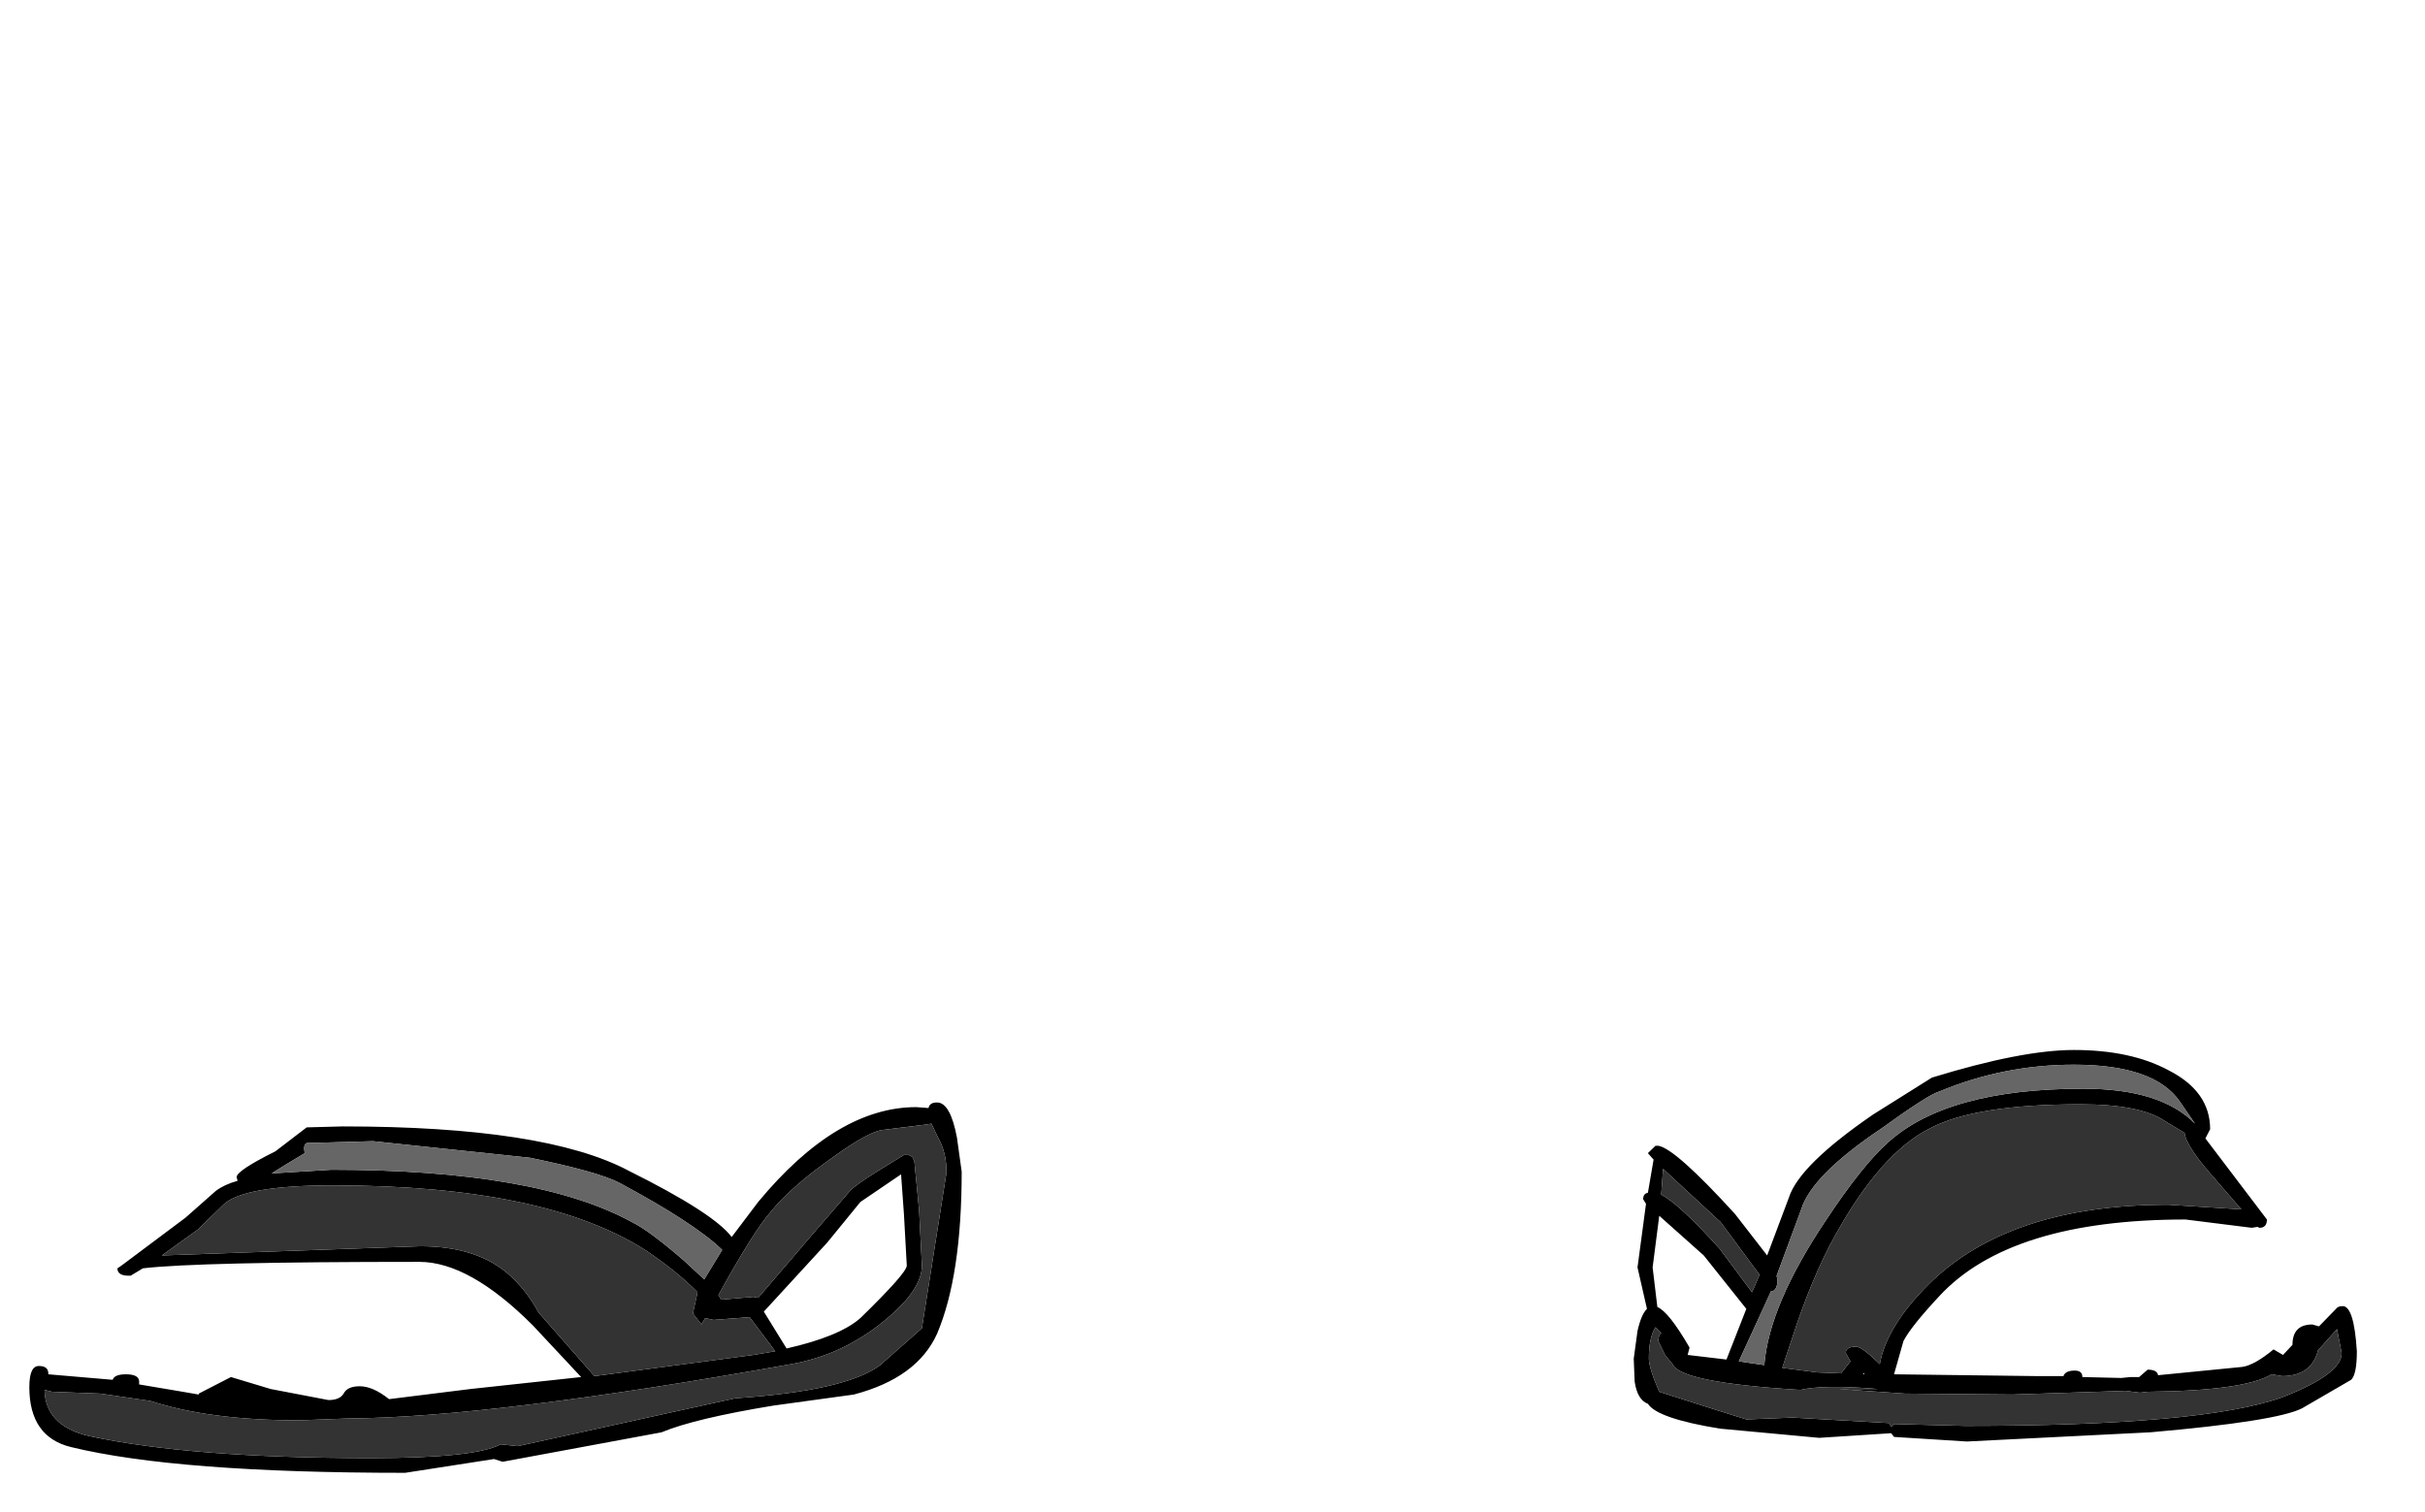 <?xml version="1.0" encoding="UTF-8"?>
<svg xmlns="http://www.w3.org/2000/svg" xmlns:xlink="http://www.w3.org/1999/xlink" width="186px" height="116px" viewBox="0 0 186 116" version="1.1">
<g id="surface1">
<path style=" stroke:none;fill-rule:evenodd;fill:rgb(0%,0%,0%);fill-opacity:1;" d="M 179.25 101.961 L 177.797 103.586 C 177.457 104.906 176.539 105.566 175.039 105.566 L 174.238 105.426 C 172.836 106.273 169.664 106.719 164.727 106.766 L 164.148 106.836 L 163.566 106.766 L 163.059 106.695 L 154.348 106.98 L 146.07 106.906 L 141.062 106.555 L 144.039 106.555 C 141.277 106.32 139.293 106.344 138.086 106.625 C 131.938 106.25 128.672 105.59 128.285 104.645 L 127.703 103.941 L 127.195 102.879 C 127.195 102.598 127.266 102.387 127.414 102.242 L 126.977 101.82 C 126.637 102.336 126.469 103.141 126.469 104.223 C 126.469 104.695 126.734 105.543 127.266 106.766 L 131.695 108.18 L 133.945 108.887 L 137.504 108.746 L 144.91 109.168 L 144.98 109.312 L 145.055 109.453 L 145.273 109.242 L 150.715 109.383 C 162.863 109.383 170.973 108.652 175.039 107.191 C 178.086 106.012 179.609 104.883 179.609 103.797 L 179.25 101.961 M 179.684 100.195 C 180.266 100.195 180.629 101.348 180.773 103.656 C 180.773 104.836 180.629 105.566 180.336 105.848 L 176.562 108.039 C 175.254 108.699 171.383 109.312 164.945 109.875 L 150.863 110.582 L 145.273 110.23 L 145.055 109.945 L 139.535 110.301 L 131.914 109.594 C 128.719 109.074 126.879 108.441 126.395 107.688 C 125.863 107.496 125.523 106.934 125.379 105.988 L 125.309 104.223 L 125.598 102.102 C 125.789 101.254 126.031 100.688 126.324 100.406 L 125.598 97.227 L 126.25 92.348 L 126.031 91.996 C 126.031 91.711 126.152 91.547 126.395 91.5 L 126.832 88.957 L 126.395 88.461 L 126.977 87.895 L 127.195 87.895 C 128.066 88.039 130.027 89.781 133.074 93.125 L 135.543 96.309 L 137.215 91.855 C 137.746 90.203 139.898 88.086 143.676 85.492 L 148.176 82.668 C 152.773 81.254 156.402 80.547 159.066 80.547 C 161.969 80.547 164.391 81.062 166.324 82.102 C 168.457 83.184 169.52 84.691 169.52 86.625 L 169.156 87.332 L 173.875 93.551 C 173.875 93.973 173.684 94.188 173.297 94.188 L 173.148 94.117 L 172.715 94.188 L 167.633 93.551 C 158.68 93.551 152.387 95.504 148.758 99.418 C 147.305 100.973 146.387 102.125 145.996 102.879 L 145.273 105.426 L 156.379 105.566 L 158.266 105.566 C 158.363 105.281 158.652 105.141 159.137 105.141 C 159.523 105.141 159.719 105.305 159.719 105.637 L 162.695 105.707 L 163.422 105.637 L 164.074 105.637 L 164.727 105.07 C 165.211 105.07 165.48 105.211 165.527 105.496 L 171.988 104.859 C 172.617 104.766 173.418 104.316 174.383 103.516 L 175.109 103.941 L 175.836 103.164 C 175.836 102.125 176.344 101.605 177.359 101.605 L 177.867 101.75 L 179.176 100.406 C 179.273 100.266 179.441 100.195 179.684 100.195 M 148.758 83.727 C 148.223 83.867 146.746 84.809 144.328 86.555 C 140.746 88.957 138.688 91.031 138.156 92.773 L 136.27 97.863 L 136.344 98.285 C 136.293 98.805 136.125 99.062 135.832 99.062 L 135.254 100.336 L 133.367 104.434 L 135.324 104.719 C 135.566 101.656 137.141 97.957 140.043 93.621 C 141.883 90.84 143.457 88.863 144.762 87.684 C 147.812 84.902 152.82 83.516 159.793 83.516 C 163.762 83.516 166.617 84.41 168.359 86.199 L 167.195 84.504 C 165.891 82.617 163.18 81.676 159.066 81.676 C 155.484 81.676 152.047 82.359 148.758 83.727 M 148.031 86.555 C 145.512 87.824 143.094 90.559 140.77 94.75 C 139.559 96.918 138.449 99.582 137.43 102.738 L 136.703 104.93 L 139.391 105.281 L 141.207 105.352 L 141.934 104.434 L 141.57 103.797 C 141.57 103.469 141.836 103.305 142.367 103.305 C 142.656 103.305 143.262 103.75 144.184 104.645 C 144.52 102.715 145.781 100.664 147.957 98.496 C 152.07 94.445 158.195 92.418 166.324 92.418 L 171.914 92.773 L 169.957 90.512 C 168.406 88.77 167.609 87.566 167.559 86.906 L 166.035 85.988 C 164.777 85.141 162.621 84.715 159.574 84.715 C 154.203 84.715 150.355 85.328 148.031 86.555 M 134.961 97.789 L 131.984 93.762 L 127.559 89.664 L 127.414 91.641 C 128.332 92.113 129.832 93.504 131.914 95.812 L 134.383 99.133 L 134.961 97.789 M 133.945 100.406 L 130.68 96.309 L 127.266 93.266 L 126.758 97.227 L 127.121 100.266 C 127.703 100.5 128.523 101.535 129.59 103.375 L 129.445 103.941 L 132.422 104.293 L 133.945 100.406 M 143.02 105.426 L 142.949 105.352 L 142.875 105.426 L 143.02 105.426 M 71.004 86.27 L 67.59 86.695 C 66.863 86.836 65.68 87.496 64.031 88.672 C 61.805 90.227 60.16 91.664 59.098 92.984 C 58.227 93.973 56.895 96.094 55.102 99.348 L 55.32 99.699 L 57.789 99.488 L 58.152 99.559 L 62.508 94.469 L 65.195 91.359 C 65.438 91.078 66.164 90.559 67.371 89.805 L 69.332 88.602 L 69.695 88.602 L 69.984 88.746 L 70.133 89.098 L 70.496 92.844 L 70.711 97.086 C 70.711 98.355 69.719 99.793 67.734 101.395 C 65.652 103.09 63.309 104.176 60.691 104.645 C 45.398 107.379 34.051 108.77 26.645 108.816 L 22.941 108.957 C 18.391 108.957 14.594 108.465 11.543 107.473 L 7.695 106.906 L 3.992 106.766 L 3.414 106.625 C 3.461 108.465 4.598 109.641 6.824 110.16 C 12.004 111.289 19.215 111.855 28.461 111.855 C 33.781 111.855 37.098 111.504 38.406 110.797 L 39.711 110.938 L 56.41 107.262 C 62.074 106.883 65.773 106.035 67.516 104.719 L 70.711 101.891 L 72.598 89.945 C 72.598 88.91 72.383 88.016 71.945 87.262 L 71.438 86.199 L 71.004 86.27 M 71.219 85 C 71.27 84.715 71.488 84.574 71.875 84.574 C 72.551 84.574 73.059 85.469 73.398 87.262 L 73.762 89.875 C 73.762 95.199 73.133 99.348 71.875 102.312 C 70.855 104.574 68.727 106.129 65.484 106.98 L 59.312 107.828 C 55.297 108.488 52.441 109.168 50.746 109.875 L 38.551 112.137 L 37.898 111.926 L 31.074 112.984 C 19.41 112.984 10.867 112.328 5.445 111.008 C 3.316 110.488 2.25 108.957 2.25 106.414 C 2.25 105.328 2.492 104.789 2.977 104.789 C 3.461 104.789 3.703 104.977 3.703 105.352 L 3.703 105.426 L 8.641 105.848 C 8.734 105.566 9.074 105.426 9.656 105.426 C 10.332 105.426 10.672 105.613 10.672 105.988 L 10.672 106.203 L 14.012 106.766 L 15.246 106.98 L 15.246 106.906 L 17.715 105.637 L 20.762 106.555 L 25.191 107.402 C 25.773 107.402 26.16 107.238 26.355 106.906 C 26.547 106.531 26.957 106.344 27.586 106.344 C 28.266 106.344 29.016 106.672 29.84 107.332 L 36.082 106.555 L 44.574 105.637 L 40.875 101.68 C 37.629 98.426 34.727 96.801 32.16 96.801 C 20.836 96.801 13.77 96.965 10.961 97.297 L 10.02 97.863 L 10.164 97.863 L 9.875 97.863 C 9.293 97.863 9.004 97.672 9.004 97.297 L 9.219 97.156 L 9.512 96.941 L 14.23 93.41 L 16.551 91.359 C 16.988 91.031 17.543 90.77 18.223 90.582 L 18.148 90.301 C 18.148 89.969 19.141 89.309 21.125 88.32 L 23.523 86.484 L 26.281 86.41 C 36.637 86.41 43.945 87.543 48.207 89.805 C 52.562 91.973 55.199 93.668 56.121 94.895 L 58.152 92.207 C 62.168 87.355 66.211 84.93 70.277 84.93 L 71.219 85 M 69.332 93.125 L 69.113 90.086 L 65.992 92.207 L 63.453 95.316 L 58.586 100.617 L 60.332 103.445 C 63.039 102.832 64.93 102.055 65.992 101.113 C 68.363 98.805 69.551 97.461 69.551 97.086 L 69.332 93.125 M 40.656 88.816 L 28.605 87.543 L 23.523 87.684 C 23.328 87.777 23.281 88.039 23.379 88.461 L 21.852 89.379 L 20.836 90.016 L 25.41 89.734 C 35.914 89.734 43.609 91.078 48.496 93.762 C 49.367 94.188 50.699 95.176 52.488 96.73 L 54.016 98.145 L 55.395 95.883 C 53.988 94.516 51.352 92.797 47.48 90.723 C 46.367 90.156 44.094 89.523 40.656 88.816 M 15.172 94.328 L 12.414 96.309 L 32.234 95.602 C 35.188 95.602 37.484 96.355 39.133 97.863 C 40.004 98.664 40.727 99.605 41.309 100.688 L 45.594 105.566 L 57.789 103.941 L 59.461 103.656 L 57.5 101.043 L 54.738 101.254 L 54.086 101.113 L 53.797 101.605 L 53.145 100.758 L 53.504 99.133 C 52.488 98.098 51.184 97.035 49.586 95.953 C 44.406 92.609 36.398 90.934 25.555 90.934 C 20.957 90.934 18.148 91.43 17.133 92.418 L 15.172 94.328 "/>
<path style=" stroke:none;fill-rule:evenodd;fill:rgb(20%,20%,20%);fill-opacity:1;" d="M 179.25 101.961 L 179.609 103.797 C 179.609 104.883 178.086 106.012 175.039 107.191 C 170.973 108.652 162.863 109.383 150.715 109.383 L 145.273 109.242 L 145.055 109.453 L 144.98 109.312 L 144.91 109.168 L 137.504 108.746 L 133.945 108.887 L 131.695 108.18 L 127.266 106.766 C 126.734 105.543 126.469 104.695 126.469 104.223 C 126.469 103.141 126.637 102.336 126.977 101.82 L 127.414 102.242 C 127.266 102.387 127.195 102.598 127.195 102.879 L 127.703 103.941 L 128.285 104.645 C 128.672 105.59 131.938 106.25 138.086 106.625 C 139.293 106.344 141.277 106.32 144.039 106.555 L 141.062 106.555 L 146.07 106.906 L 154.348 106.98 L 163.059 106.695 L 163.566 106.766 L 164.148 106.836 L 164.727 106.766 C 169.664 106.719 172.836 106.273 174.238 105.426 L 175.039 105.566 C 176.539 105.566 177.457 104.906 177.797 103.586 L 179.25 101.961 M 134.961 97.789 L 134.383 99.133 L 131.914 95.812 C 129.832 93.504 128.332 92.113 127.414 91.641 L 127.559 89.664 L 131.984 93.762 L 134.961 97.789 M 148.031 86.555 C 150.355 85.328 154.203 84.715 159.574 84.715 C 162.621 84.715 164.777 85.141 166.035 85.988 L 167.559 86.906 C 167.609 87.566 168.406 88.77 169.957 90.512 L 171.914 92.773 L 166.324 92.418 C 158.195 92.418 152.07 94.445 147.957 98.496 C 145.781 100.664 144.52 102.715 144.184 104.645 C 143.262 103.75 142.656 103.305 142.367 103.305 C 141.836 103.305 141.57 103.469 141.57 103.797 L 141.934 104.434 L 141.207 105.352 L 139.391 105.281 L 136.703 104.93 L 137.43 102.738 C 138.449 99.582 139.559 96.918 140.77 94.75 C 143.094 90.559 145.512 87.824 148.031 86.555 M 71.004 86.27 L 71.438 86.199 L 71.945 87.262 C 72.383 88.016 72.598 88.91 72.598 89.945 L 70.711 101.891 L 67.516 104.719 C 65.773 106.035 62.074 106.883 56.41 107.262 L 39.711 110.938 L 38.406 110.797 C 37.098 111.504 33.781 111.855 28.461 111.855 C 19.215 111.855 12.004 111.289 6.824 110.16 C 4.598 109.641 3.461 108.465 3.414 106.625 L 3.992 106.766 L 7.695 106.906 L 11.543 107.473 C 14.594 108.465 18.391 108.957 22.941 108.957 L 26.645 108.816 C 34.051 108.77 45.398 107.379 60.691 104.645 C 63.309 104.176 65.652 103.09 67.734 101.395 C 69.719 99.793 70.711 98.355 70.711 97.086 L 70.496 92.844 L 70.133 89.098 L 69.984 88.746 L 69.695 88.602 L 69.332 88.602 L 67.371 89.805 C 66.164 90.559 65.438 91.078 65.195 91.359 L 62.508 94.469 L 58.152 99.559 L 57.789 99.488 L 55.32 99.699 L 55.102 99.348 C 56.895 96.094 58.227 93.973 59.098 92.984 C 60.16 91.664 61.805 90.227 64.031 88.672 C 65.68 87.496 66.863 86.836 67.59 86.695 L 71.004 86.27 M 15.172 94.328 L 17.133 92.418 C 18.148 91.43 20.957 90.934 25.555 90.934 C 36.398 90.934 44.406 92.609 49.586 95.953 C 51.184 97.035 52.488 98.098 53.504 99.133 L 53.145 100.758 L 53.797 101.605 L 54.086 101.113 L 54.738 101.254 L 57.5 101.043 L 59.461 103.656 L 57.789 103.941 L 45.594 105.566 L 41.309 100.688 C 40.727 99.605 40.004 98.664 39.133 97.863 C 37.484 96.355 35.188 95.602 32.234 95.602 L 12.414 96.309 L 15.172 94.328 "/>
<path style=" stroke:none;fill-rule:evenodd;fill:rgb(40%,40%,40%);fill-opacity:1;" d="M 148.758 83.727 C 152.047 82.359 155.484 81.676 159.066 81.676 C 163.18 81.676 165.891 82.617 167.195 84.504 L 168.359 86.199 C 166.617 84.41 163.762 83.516 159.793 83.516 C 152.82 83.516 147.812 84.902 144.762 87.684 C 143.457 88.863 141.883 90.84 140.043 93.621 C 137.141 97.957 135.566 101.656 135.324 104.719 L 133.367 104.434 L 135.254 100.336 L 135.832 99.062 C 136.125 99.062 136.293 98.805 136.344 98.285 L 136.27 97.863 L 138.156 92.773 C 138.688 91.031 140.746 88.957 144.328 86.555 C 146.746 84.809 148.223 83.867 148.758 83.727 M 40.656 88.816 C 44.094 89.523 46.367 90.156 47.48 90.723 C 51.352 92.797 53.988 94.516 55.395 95.883 L 54.016 98.145 L 52.488 96.73 C 50.699 95.176 49.367 94.188 48.496 93.762 C 43.609 91.078 35.914 89.734 25.41 89.734 L 20.836 90.016 L 21.852 89.379 L 23.379 88.461 C 23.281 88.039 23.328 87.777 23.523 87.684 L 28.605 87.543 L 40.656 88.816 "/>
</g>
</svg>
